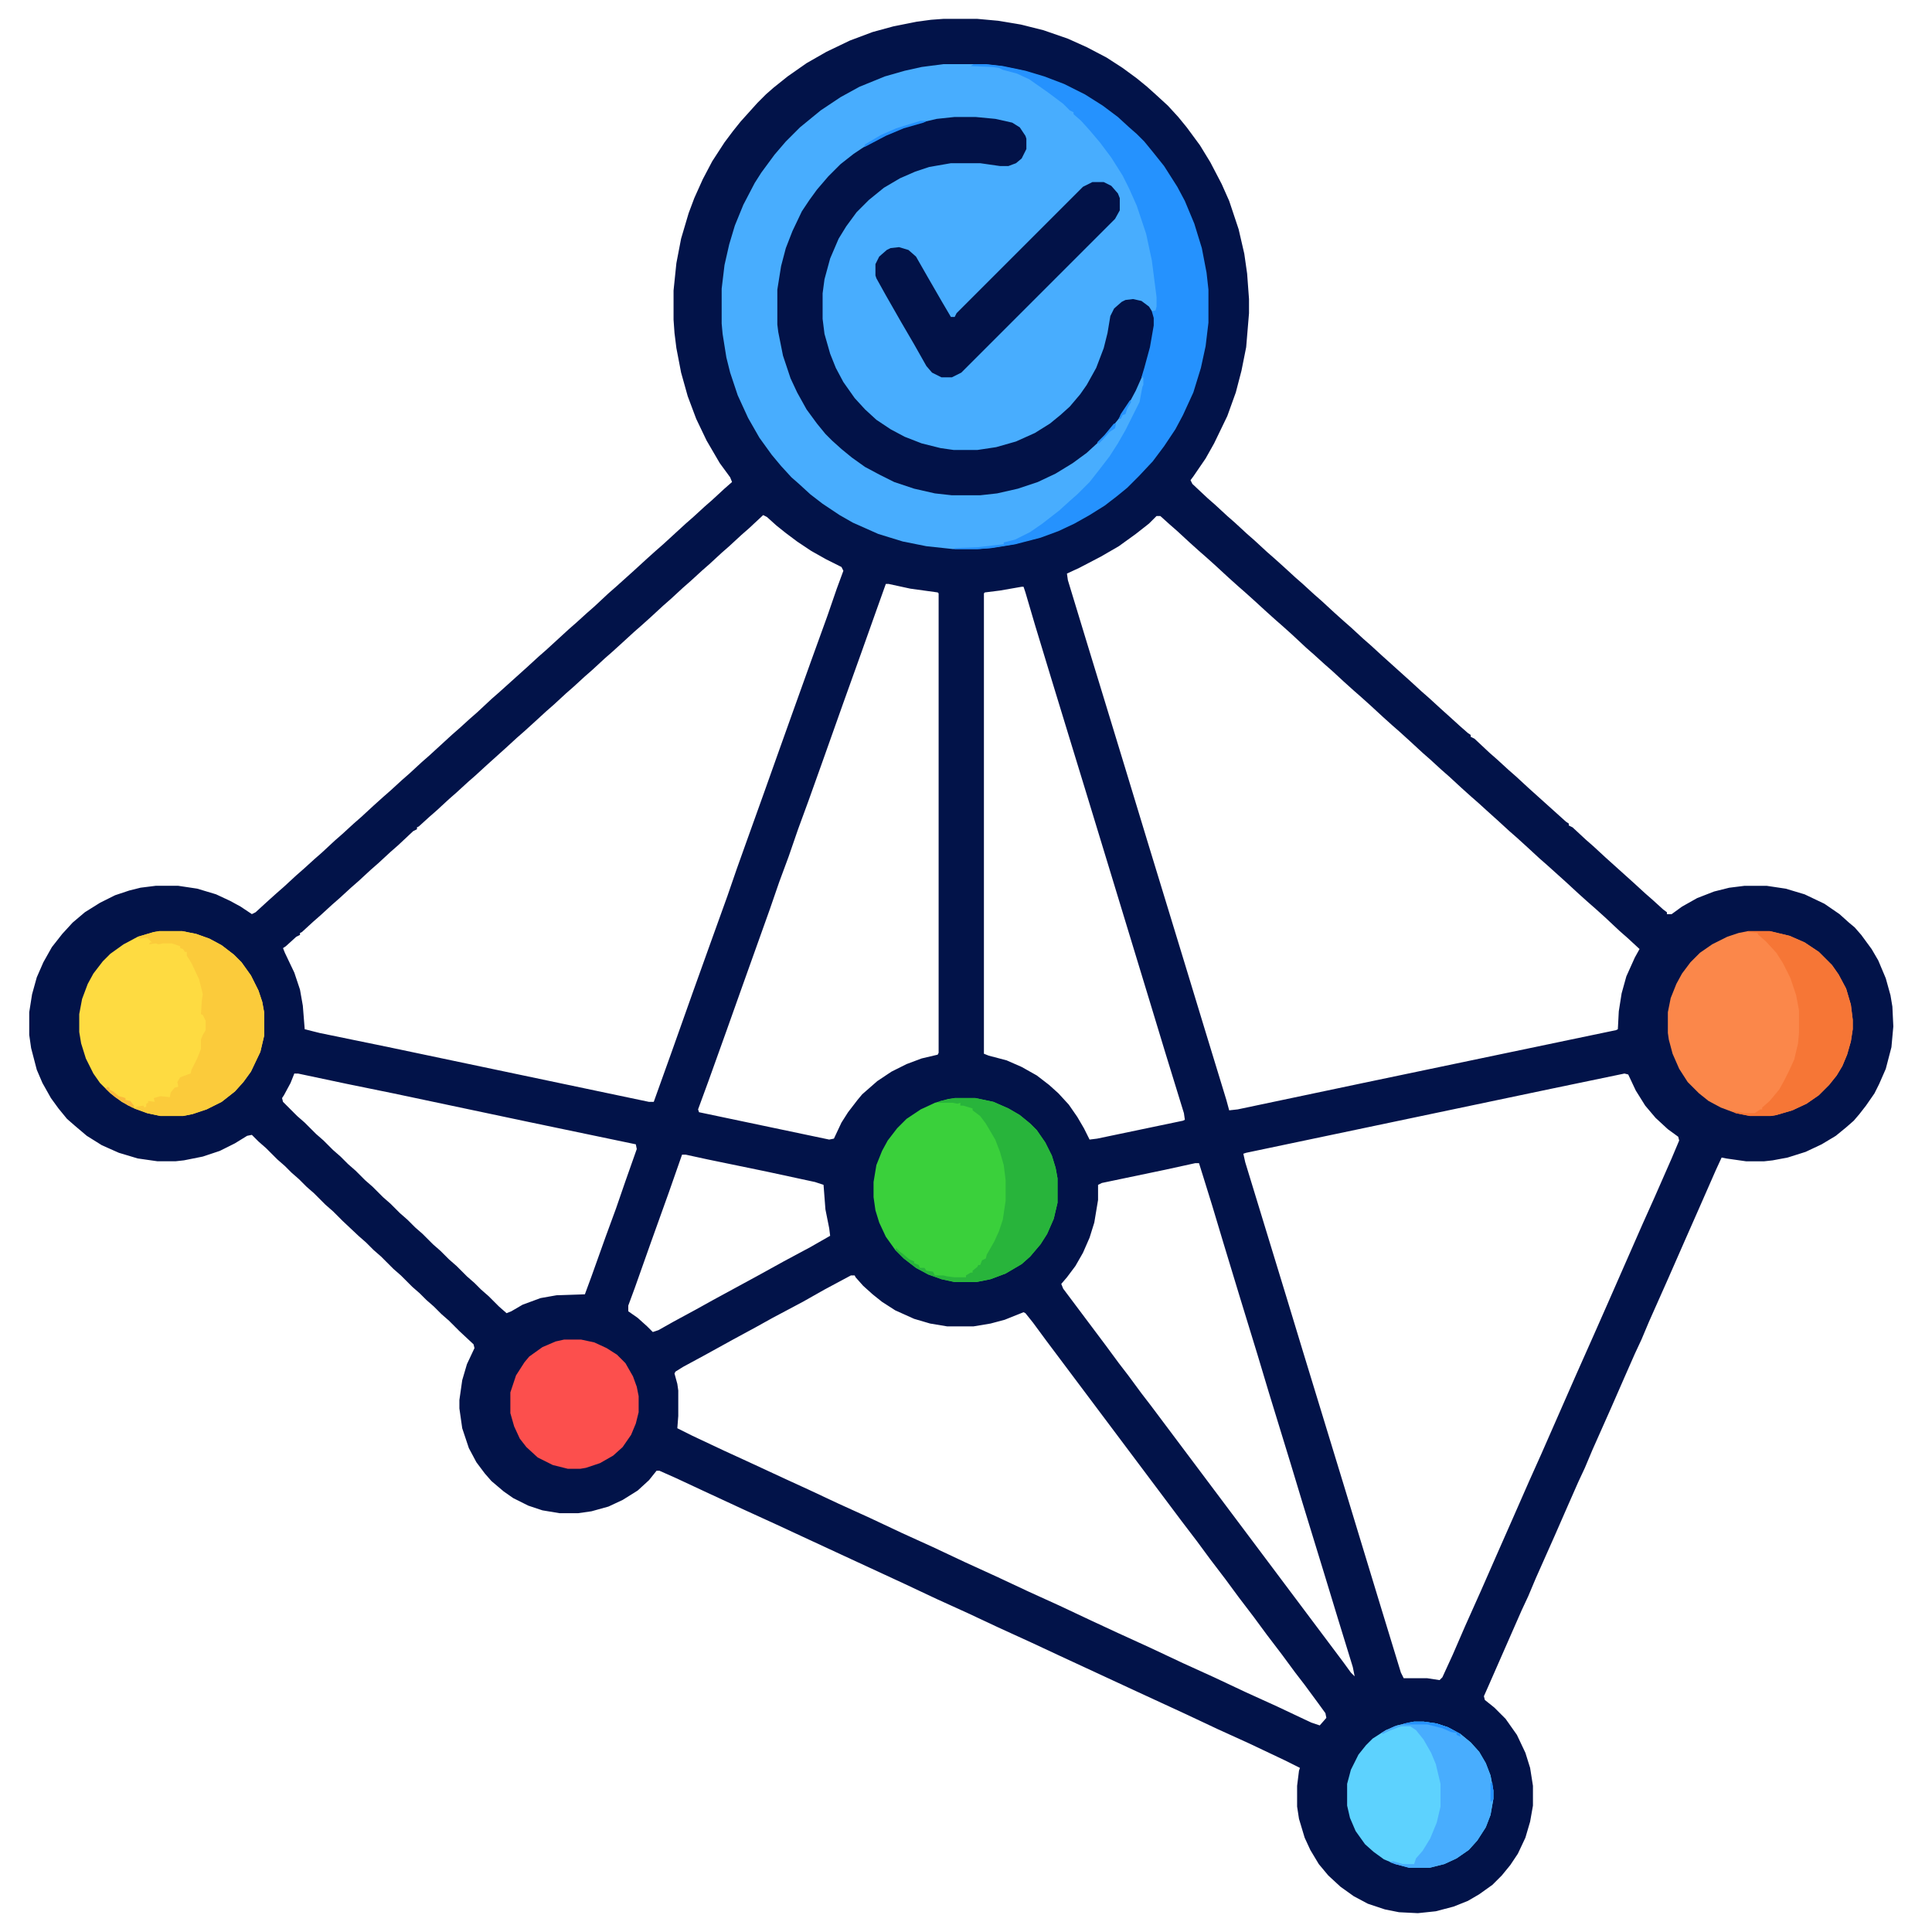 <?xml version="1.0" encoding="UTF-8"?>
<svg version="1.1" viewBox="0 0 2048 2048" width="1280" height="1280" xmlns="http://www.w3.org/2000/svg">
<path transform="translate(1e3 20)" d="m0 0h36l22 2 24 4 24 6 26 9 20 9 21 11 17 11 15 11 11 9 10 9 12 11 11 12 9 11 14 19 11 18 12 23 8 18 10 30 6 26 3 21 2 27v15l-3 36-5 25-6 23-9 25-14 29-9 16-13 19-3 4 2 4 16 15 8 7 13 12 8 7 13 12 8 7 13 12 8 7 10 9 12 11 8 7 12 11 8 7 13 12 10 9 8 7 13 12 8 7 12 11 30 27 12 11 8 7 12 11 10 9 11 10 8 7 3 2v2l4 2 16 15 8 7 12 11 8 7 13 12 40 36 3 2v2l4 2 14 13 8 7 13 12 30 27 12 11 8 7 11 10 4 3v2h5l11-8 16-9 18-7 16-4 16-2h24l20 3 20 6 21 10 16 11 10 9 6 5 7 8 11 15 7 12 8 19 5 18 2 12 1 21-2 22-6 23-7 16-5 10-9 13-7 9-6 7-8 7-11 9-15 9-17 8-19 6-16 3-9 1h-19l-21-3-5-1-6 13-18 41-15 34-18 41-20 45-8 19-7 15-11 25-14 32-20 45-8 19-7 15-11 25-14 32-20 45-8 19-7 15-36 82-4 9 1 4 10 8 12 12 12 17 9 19 5 16 3 19v21l-3 17-5 17-8 17-8 12-9 11-10 10-14 10-12 7-15 6-19 5-19 2-20-1-15-3-18-6-15-8-14-10-13-12-10-12-9-15-6-13-6-20-2-13v-22l2-16 1-3-16-8-38-18-33-15-34-16-52-24-82-38-30-14-35-16-32-15-33-15-34-16-67-31-41-19-28-13-35-16-41-19-30-14-18-8h-3l-8 10-12 11-16 10-15 7-18 5-14 2h-20l-18-3-15-5-16-8-10-7-13-11-7-8-9-12-8-15-7-21-3-21v-9l3-21 5-17 8-17-1-4-15-14-11-11-8-7-8-8-8-7-7-7-8-7-12-12-8-7-13-13-8-7-8-8-8-7-17-16-10-10-8-7-12-12-8-7-8-8-8-7-7-7-8-7-12-12-8-7-7-7-5 1-13 8-16 8-18 6-20 4-9 1h-19l-21-3-20-6-18-8-16-10-13-11-8-7-9-11-8-11-9-16-6-14-6-23-2-14v-24l3-19 5-18 7-16 9-16 11-14 11-12 13-11 16-10 16-8 15-5 12-3 16-2h24l20 3 20 6 15 7 11 6 12 8 4-2 12-11 10-9 8-7 13-12 8-7 11-10 8-7 14-13 8-7 12-11 8-7 13-12 10-9 8-7 12-11 8-7 13-12 8-7 24-22 8-7 11-10 8-7 15-14 8-7 30-27 12-11 8-7 24-22 8-7 11-10 8-7 15-14 8-7 20-18 12-11 10-9 8-7 24-22 8-7 12-11 8-7 13-12 8-7-2-5-11-15-14-24-11-23-9-24-7-25-5-26-2-16-1-14v-31l3-29 5-26 8-27 6-16 9-20 10-19 13-20 9-12 8-10 18-20 9-9 8-7 15-12 20-14 21-12 25-12 24-9 22-6 25-5 15-2zm-191 526-15 14-8 7-13 12-8 7-13 12-8 7-12 11-8 7-13 12-8 7-13 12-10 9-8 7-12 11-11 10-8 7-13 12-8 7-12 11-8 7-13 12-8 7-12 11-11 10-8 7-12 11-20 18-12 11-8 7-12 11-8 7-13 12-8 7-11 10-2 1v2l-4 2-16 15-8 7-13 12-8 7-13 12-8 7-12 11-8 7-12 11-8 7-12 11-2 1v2l-4 2-11 10-3 2 2 5 10 21 6 18 3 17 2 25 16 4 73 15 276 58h5l19-53 22-62 19-53 18-50 10-29 10-28 19-53 16-45 15-42 19-53 17-47 10-29 7-19-2-4-16-8-16-9-15-10-12-9-10-8-10-9zm417 1-8 8-14 11-18 13-19 11-23 12-13 6 1 7 21 69 22 72 18 59 24 79 22 72 18 59 21 69 22 72 3 11 9-1 133-28 220-46 48-10 2-1 1-19 3-19 5-18 9-20 5-9-13-12-8-7-16-15-10-9-8-7-10-9-13-12-20-18-8-7-13-12-11-10-8-7-12-11-10-9-11-10-8-7-10-9-13-12-8-7-12-11-8-7-13-12-11-10-8-7-10-9-13-12-10-9-8-7-10-9-13-12-8-7-11-10-8-7-15-14-10-9-8-7-10-9-12-11-10-9-8-7-10-9-13-12-10-9-8-7-10-9-13-12-8-7-10-9zm-287 72-10 28-16 45-19 53-22 62-15 42-11 30-10 29-10 27-10 29-30 84-16 45-19 53-11 30 1 3 138 29 5-1 8-17 7-11 10-13 5-6 16-14 15-10 16-8 16-6 17-4 1-2v-487l-1-1-29-4-23-5zm144 3-23 4-16 2-1 1v488l5 2 19 5 16 7 16 9 13 10 10 9 11 12 9 13 7 12 6 12 8-1 91-19 2-1-1-7-20-65-17-56-42-138-25-82-15-49-22-72-17-56-10-34-2-6zm-771 516-4 10-7 13-2 3 1 4 15 15 8 7 12 12 8 7 10 10 8 7 8 8 8 7 10 10 8 7 11 11 8 7 10 10 8 7 8 8 8 7 11 11 8 7 9 9 8 7 11 11 8 7 7 7 8 7 11 11 8 7 5-2 12-7 19-7 17-3 30-1 7-19 15-42 11-30 10-29 12-34-1-5-115-24-142-30-49-10-52-11zm1410 0-77 16-324 68-3 1 2 9 44 144 17 56 44 144 17 56 21 69 22 72 3 6h25l13 2 3-3 11-24 13-30 17-38 18-41 15-34 18-41 13-29 36-82 20-45 15-34 36-82 13-29 18-41 8-19-1-4-11-8-13-12-11-13-10-16-8-17zm-999 86-14 40-19 53-17 48-7 19v6l10 7 10 9 6 6 6-2 16-9 24-13 18-10 46-25 29-16 28-15 21-12-1-8-4-20-2-26-9-3-51-11-63-13-23-5zm544 9-32 7-67 14-4 2v16l-4 24-5 16-7 16-8 14-9 12-6 7 2 5 45 60 14 19 10 13 14 19 10 13 204 272 8 11 4 4-2-10-16-52-14-46-23-75-13-43-23-75-12-40-19-62-17-56-12-40-9-29-5-16zm-365 119-28 15-23 13-32 17-18 10-24 13-29 16-24 13-8 5-1 2 3 11 1 7v27l-1 13 16 8 34 16 24 11 41 19 24 11 32 15 33 15 34 16 33 15 34 16 35 16 32 15 33 15 34 16 28 13 35 16 34 16 33 15 34 16 33 15 36 17 9 3 7-8-1-5-8-11-14-19-10-13-14-19-16-21-14-19-16-21-14-19-16-21-14-19-16-21-144-192-14-19-8-10-2-1-20 8-15 4-18 3h-28l-18-3-17-5-20-9-14-9-10-8-10-9-8-9-1-2z" fill="#021349"/>
<path transform="translate(1e3 68)" d="m0 0h43l18 2 24 5 20 6 21 8 22 11 19 12 16 12 12 11 8 7 8 8 9 11 12 15 14 22 8 15 10 24 8 26 5 26 2 18v35l-3 25-5 23-8 26-11 24-8 15-12 18-12 16-15 16-12 12-11 9-13 10-16 10-16 9-17 8-19 7-27 7-25 4-13 1h-26l-28-3-25-5-26-8-27-12-14-8-18-12-13-10-12-11-8-7-11-12-10-12-13-18-12-21-11-24-8-24-4-16-4-25-1-11v-37l3-25 5-22 6-20 9-22 12-23 7-11 14-19 12-14 15-15 22-18 21-14 20-11 27-11 21-6 18-4z" fill="#48ADFE"/>
<path transform="translate(1012,124)" d="m0 0h22l21 2 18 4 8 5 6 9 1 3v11l-5 10-6 5-8 3h-9l-21-3h-31l-23 4-15 5-16 7-17 10-16 13-13 13-11 15-8 13-9 21-6 22-2 15v27l2 16 6 21 6 15 8 15 12 17 11 12 12 11 15 10 15 8 18 7 20 5 14 2h25l20-3 21-6 20-9 16-10 11-9 10-9 11-13 7-10 10-18 8-21 4-16 3-18 4-8 8-7 4-2 8-1 9 2 8 6 5 8 1 4-1 16-5 23-6 20-8 18-8 15-11 16-9 11-12 13-12 11-15 11-18 11-19 9-21 7-22 5-18 2h-30l-18-2-22-5-21-7-16-8-15-8-14-10-11-9-10-9-7-7-9-11-11-15-10-18-7-15-8-24-5-25-1-8v-37l4-25 5-19 7-18 10-21 8-12 8-11 12-14 13-13 14-11 15-10 25-13 22-8 26-6z" fill="#021248"/>
<path transform="translate(169,987)" d="m0 0h24l15 3 14 5 13 7 13 10 8 8 10 14 8 16 4 12 2 11v25l-4 17-10 21-8 11-9 10-14 11-16 8-15 5-10 2h-24l-14-3-16-6-11-6-12-9-11-11-7-10-8-16-5-16-2-12v-19l3-16 6-16 6-11 10-13 8-8 14-10 15-8 17-5z" fill="#FEDB41"/>
<path transform="translate(1853,987)" d="m0 0h23l21 5 16 7 15 10 14 14 7 10 8 15 5 17 2 16v10l-2 13-4 14-5 12-6 10-8 10-11 11-13 9-15 7-17 5-6 1h-22l-15-3-16-6-13-7-10-8-12-12-9-14-7-16-4-15-1-7v-22l3-15 6-15 6-11 9-12 10-10 13-9 16-8 12-4z" fill="#FB874A"/>
<path transform="translate(1012,1164)" d="m0 0h22l19 4 16 7 12 7 11 9 7 7 9 13 7 14 4 13 2 11v26l-4 17-7 16-7 11-11 13-9 8-17 10-16 6-15 3h-23l-14-3-14-5-13-7-13-10-9-9-10-14-7-15-4-13-2-14v-16l3-18 6-15 6-11 10-13 10-10 15-10 15-7 14-4z" fill="#3AD03B"/>
<path transform="translate(1032,68)" d="m0 0h13l18 2 24 5 20 6 21 8 22 11 19 12 16 12 12 11 8 7 8 8 9 11 12 15 14 22 8 15 10 24 8 26 5 26 2 18v35l-3 25-5 23-8 26-11 24-8 15-12 18-12 16-15 16-12 12-11 9-13 10-16 10-16 9-17 8-19 7-27 7-25 4-13 1h-26v-1l25-1 17-2 10-1v-2l12-3 16-8 13-9 18-14 11-10 8-7 13-13 11-14 10-13 9-14 8-14 15-30 3-16 1-2v-8h-2l3-10 6-22 4-23v-8l-2-7 4-1 1-4v-10l-5-39-6-28-10-30-8-18-7-14-12-19-12-16-11-13-9-10-8-7v-2l-4-2-7-7-16-12-20-14-13-6-15-4-4-2-7-1-23-1z" fill="#2592FE"/>
<path transform="translate(1499,1825)" d="m0 0h10l14 2 12 4 13 7 11 9 9 10 7 12 5 13 3 16v9l-3 17-5 13-9 14-9 10-13 9-13 6-16 4h-21l-15-4-12-5-11-8-9-8-10-14-6-14-3-13v-23l4-15 8-16 8-10 7-7 14-9 12-5z" fill="#5DD2FE"/>
<path transform="translate(1158,193)" d="m0 0h12l8 4 7 8 2 5v13l-5 9-163 163-10 5h-11l-10-5-6-7-13-23-14-24-16-28-10-18-1-3v-12l4-8 8-7 4-2 9-1 10 3 8 7 12 21 15 26 10 17h4l2-4 134-134z" fill="#021248"/>
<path transform="translate(598,1420)" d="m0 0h18l14 3 13 6 11 7 9 9 8 14 4 11 2 10v17l-3 12-5 12-9 13-10 9-14 8-15 5-6 1h-13l-16-4-16-8-12-11-7-9-6-13-4-14v-22l6-18 9-14 5-6 14-10 14-6z" fill="#FC4F4D"/>
<path transform="translate(169,987)" d="m0 0h24l15 3 14 5 13 7 13 10 8 8 10 14 8 16 4 12 2 11v25l-4 17-10 21-8 11-9 10-14 11-16 8-15 5-10 2h-24l-14-3-14-5 3-2 7-1 1 2 2-1v-3l2-1v-2l7 1-1-4 7-2 10 1 1-5 4-5 4-1-1-5 3-5 8-3 3-1 1-4 6-12 4-10v-7-3l2-5 3-5v-10l-3-6-2-1 1-15 1-6-4-16-8-17-5-8v-4h-2l-2-3-3-1v-2l-9-3h-9l-5 1-3-1-7 1 1-2h2l-5-5-8 1-2-2 17-5z" fill="#FBCB3B"/>
<path transform="translate(1012,1164)" d="m0 0h22l19 4 16 7 12 7 11 9 7 7 9 13 7 14 4 13 2 11v26l-4 17-7 16-7 11-11 13-9 8-17 10-16 6-15 3h-23l-14-3-14-5-13-7-13-10-9-9 1-2 4 4 3 2 7 6 5 2v2l5 2 1 3h5l2 3 7 1 2 4h9l4 1 8 1h12v-2l5-3h2v-2l5-4 1-2h2l2-5 4-2 1-4 8-14 5-11 4-12 3-20v-22l-2-16-4-14-5-13-10-17-6-8-8-6v-2l-10-3h-3v-3l-3 1-5-1h-16l3-2z" fill="#28B43B"/>
<path transform="translate(1853,987)" d="m0 0h23l21 5 16 7 15 10 14 14 7 10 8 15 5 17 2 16v10l-2 13-4 14-5 12-6 10-8 10-11 11-13 9-15 7-17 5-6 1h-22l-15-3-3-2 7 1 5 1h11l6-4h2v-2l8-7 10-12 5-9 6-12 5-11 4-17 1-11v-24l-3-16-6-18-8-16-7-11-11-12-8-7-1-2-10-1z" fill="#F67636"/>
<path transform="translate(1499,1825)" d="m0 0h10l14 2 12 4 13 7 11 9 9 10 7 12 5 13 3 16v9l-3 17-5 13-9 14-9 10-13 9-13 6-16 4h-21l-15-4-6-2 4-1 10 3h12l2-6 7-8 8-13 7-17 4-17v-24l-5-21-5-12-8-14-8-10-6-4h-10l-13 5-6 3-2-1 14-7 15-4z" fill="#48ADFE"/>
<path transform="translate(1499,1825)" d="m0 0h10l14 2 12 4 13 7v3l-4-2v-2l-6-1-9-4-16-4h-25v-1z" fill="#2592FF"/>
<path transform="translate(976,128)" d="m0 0h7l-4 2-21 6-19 8-19 10-4 2 1-3 17-10 16-7z" fill="#2592FF"/>
<path transform="translate(114,1152)" d="m0 0 2 1v2l4 2 6 5 4 1 3 1v2l5 1 4 5v2l-6-2-14-9-10-9z" fill="#FABA3B"/>
<path transform="translate(1181,449)" d="m0 0h2l-1 5-6 4-7 8-4 4-2-1 8-8 9-11z" fill="#2592FF"/>
<path transform="translate(1580,1890)" d="m0 0h2l1 8v9l-2 3-1-1z" fill="#2592FF"/>
<path transform="translate(1198,424)" d="m0 0 1 2-4 7-2 6-3 1-2 4h-2l2-5z" fill="#2592FF"/>
</svg>
